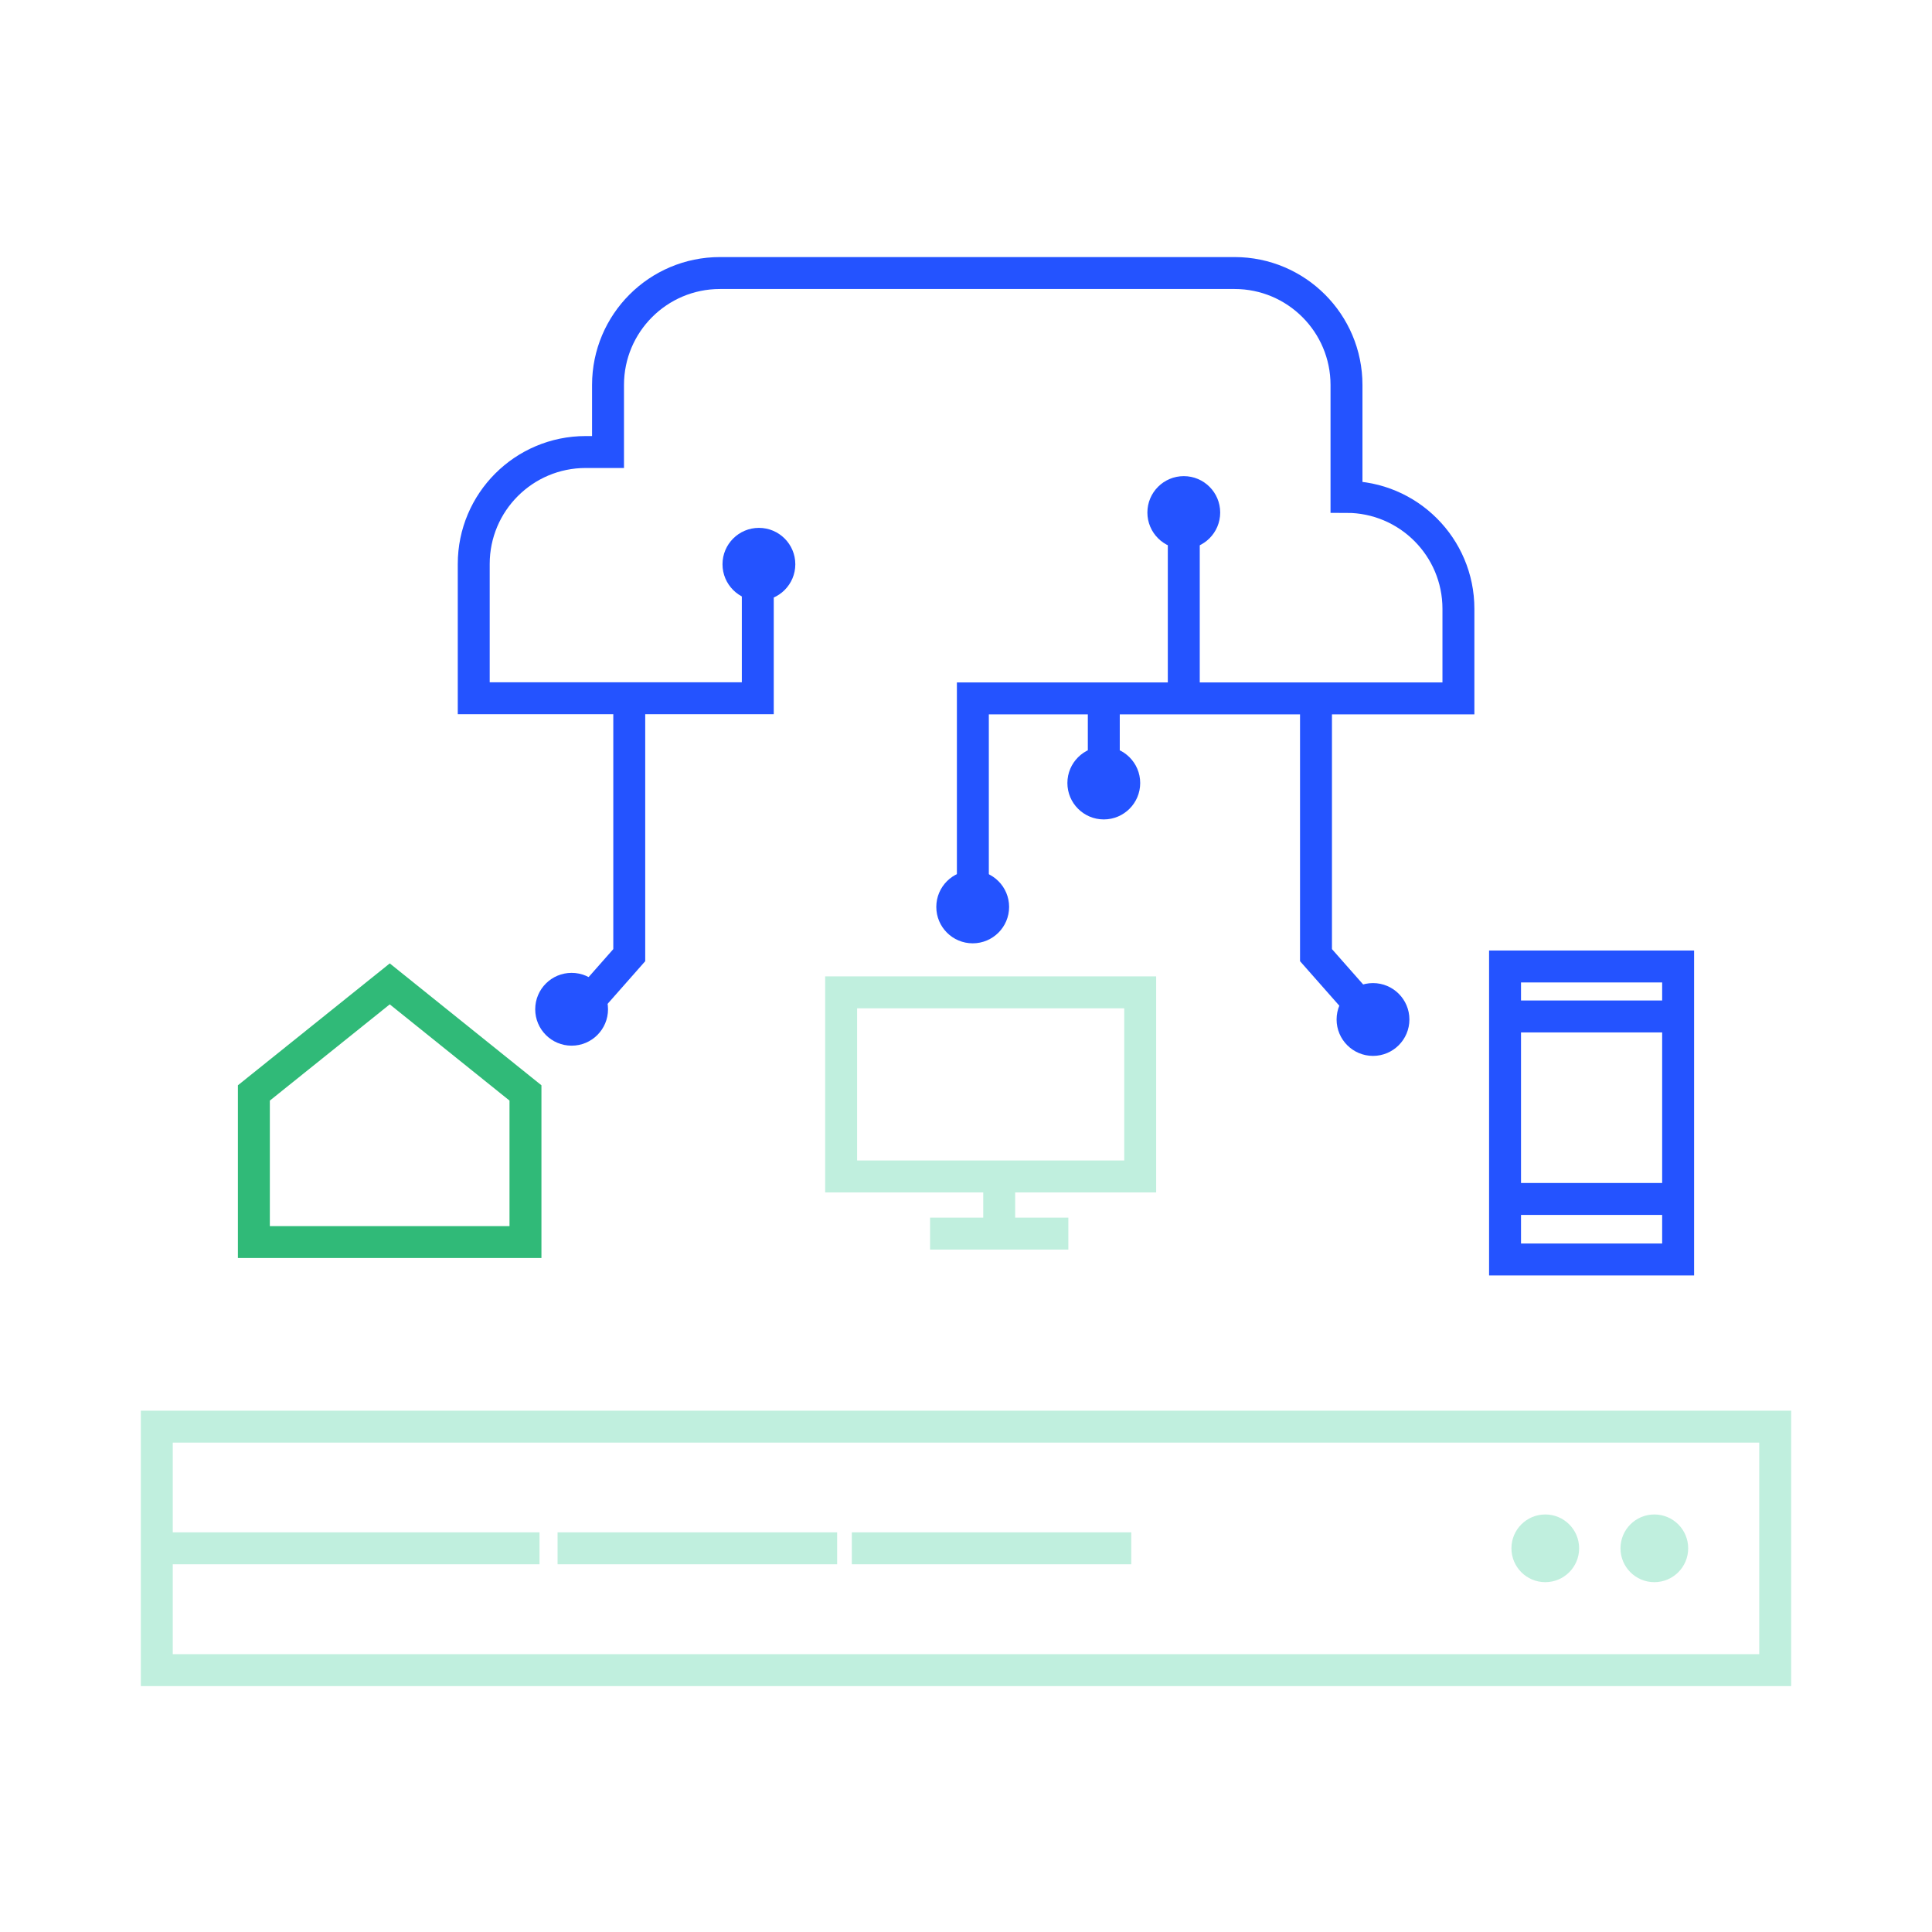 <svg width="121" height="121" viewBox="0 0 121 121" fill="none" xmlns="http://www.w3.org/2000/svg">
<g id="SLES ARM">
<path id="Vector" d="M9.82 96.97H33.79" stroke="#C0EFDE" stroke-width="2" stroke-miterlimit="10"/>
<path id="Vector_2" d="M34.92 96.97H52.43" stroke="#C0EFDE" stroke-width="2" stroke-miterlimit="10"/>
<path id="Vector_3" d="M53.35 96.97H70.85" stroke="#C0EFDE" stroke-width="2" stroke-miterlimit="10"/>
<path id="Vector_4" d="M111.18 89.35H9.82V104.6H111.18V89.35Z" stroke="#C0EFDE" stroke-width="2" stroke-miterlimit="10"/>
<path id="Vector_5" d="M96.78 99.09C97.951 99.09 98.9 98.141 98.9 96.97C98.9 95.799 97.951 94.85 96.78 94.85C95.609 94.85 94.66 95.799 94.66 96.97C94.66 98.141 95.609 99.09 96.78 99.09Z" fill="#C0EFDE"/>
<path id="Vector_6" d="M103.61 99.09C104.781 99.09 105.73 98.141 105.73 96.97C105.73 95.799 104.781 94.85 103.61 94.85C102.439 94.85 101.49 95.799 101.49 96.97C101.49 98.141 102.439 99.09 103.61 99.09Z" fill="#C0EFDE"/>
<path id="Vector_7" d="M105.1 60.53H94.26V78.88H105.1V60.53Z" stroke="#2453FF" stroke-width="2" stroke-miterlimit="10"/>
<path id="Vector_8" d="M94.26 63.66H105.1" stroke="#2453FF" stroke-width="2" stroke-miterlimit="10"/>
<path id="Vector_9" d="M94.26 75.09H104.79" stroke="#2453FF" stroke-width="2" stroke-miterlimit="10"/>
<path id="Vector_10" d="M15.9 68.45V77.79H32.91V68.45L24.41 61.62L15.9 68.45Z" stroke="#30BA78" stroke-width="2" stroke-miterlimit="10"/>
<path id="Vector_11" d="M71.41 73.68H62.58H52.68V62.15H71.41V73.68Z" stroke="#C0EFDE" stroke-width="2" stroke-miterlimit="10"/>
<path id="Vector_12" d="M62.58 77.26V73.68" stroke="#C0EFDE" stroke-width="2" stroke-miterlimit="10"/>
<path id="Vector_13" d="M58.25 77.26H66.91" stroke="#C0EFDE" stroke-width="2" stroke-miterlimit="10"/>
<path id="Vector_14" d="M39.41 44.29V59.82L35.22 64.57" stroke="#2453FF" stroke-width="2" stroke-miterlimit="10"/>
<path id="Vector_15" d="M82.42 44.29V59.82L86.61 64.57" stroke="#2453FF" stroke-width="2" stroke-miterlimit="10"/>
<path id="Vector_16" d="M47.46 36.29V43.73H29.67V35.32C29.67 31.45 32.81 28.31 36.68 28.31H38.08V24.11C38.08 20.24 41.22 17.1 45.09 17.1H77.32C81.19 17.1 84.33 20.24 84.33 24.11V31.12C88.2 31.12 91.34 34.26 91.34 38.13V43.74H60.93V57.95" stroke="#2453FF" stroke-width="2" stroke-miterlimit="10"/>
<path id="Vector_17" d="M35.8 65.49C37.059 65.49 38.08 64.469 38.08 63.21C38.08 61.951 37.059 60.93 35.8 60.93C34.541 60.93 33.52 61.951 33.52 63.21C33.52 64.469 34.541 65.49 35.8 65.49Z" fill="#2453FF"/>
<path id="Vector_18" d="M60.92 59.08C62.179 59.08 63.2 58.059 63.2 56.8C63.2 55.541 62.179 54.52 60.92 54.52C59.661 54.52 58.64 55.541 58.64 56.8C58.64 58.059 59.661 59.08 60.92 59.08Z" fill="#2453FF"/>
<path id="Vector_19" d="M47.53 37.62C48.789 37.62 49.81 36.599 49.81 35.34C49.81 34.081 48.789 33.06 47.53 33.06C46.271 33.06 45.25 34.081 45.25 35.34C45.25 36.599 46.271 37.62 47.53 37.62Z" fill="#2453FF"/>
<path id="Vector_20" d="M74.14 34.38C75.399 34.38 76.42 33.359 76.42 32.1C76.42 30.841 75.399 29.82 74.14 29.82C72.881 29.82 71.86 30.841 71.86 32.1C71.86 33.359 72.881 34.38 74.14 34.38Z" fill="#2453FF"/>
<path id="Vector_21" d="M69.13 51.32C70.389 51.32 71.41 50.299 71.41 49.04C71.41 47.781 70.389 46.76 69.13 46.76C67.871 46.76 66.85 47.781 66.85 49.04C66.85 50.299 67.871 51.32 69.13 51.32Z" fill="#2453FF"/>
<path id="Vector_22" d="M85.99 66.13C87.249 66.13 88.27 65.109 88.27 63.85C88.27 62.591 87.249 61.57 85.99 61.57C84.731 61.57 83.71 62.591 83.71 63.85C83.71 65.109 84.731 66.13 85.99 66.13Z" fill="#2453FF"/>
<path id="Vector_23" d="M74.14 43.17V33.06" stroke="#2453FF" stroke-width="2" stroke-miterlimit="10"/>
<path id="Vector_24" d="M69.13 43.73V48.32" stroke="#2453FF" stroke-width="2" stroke-miterlimit="10"/>
</g>
</svg>
